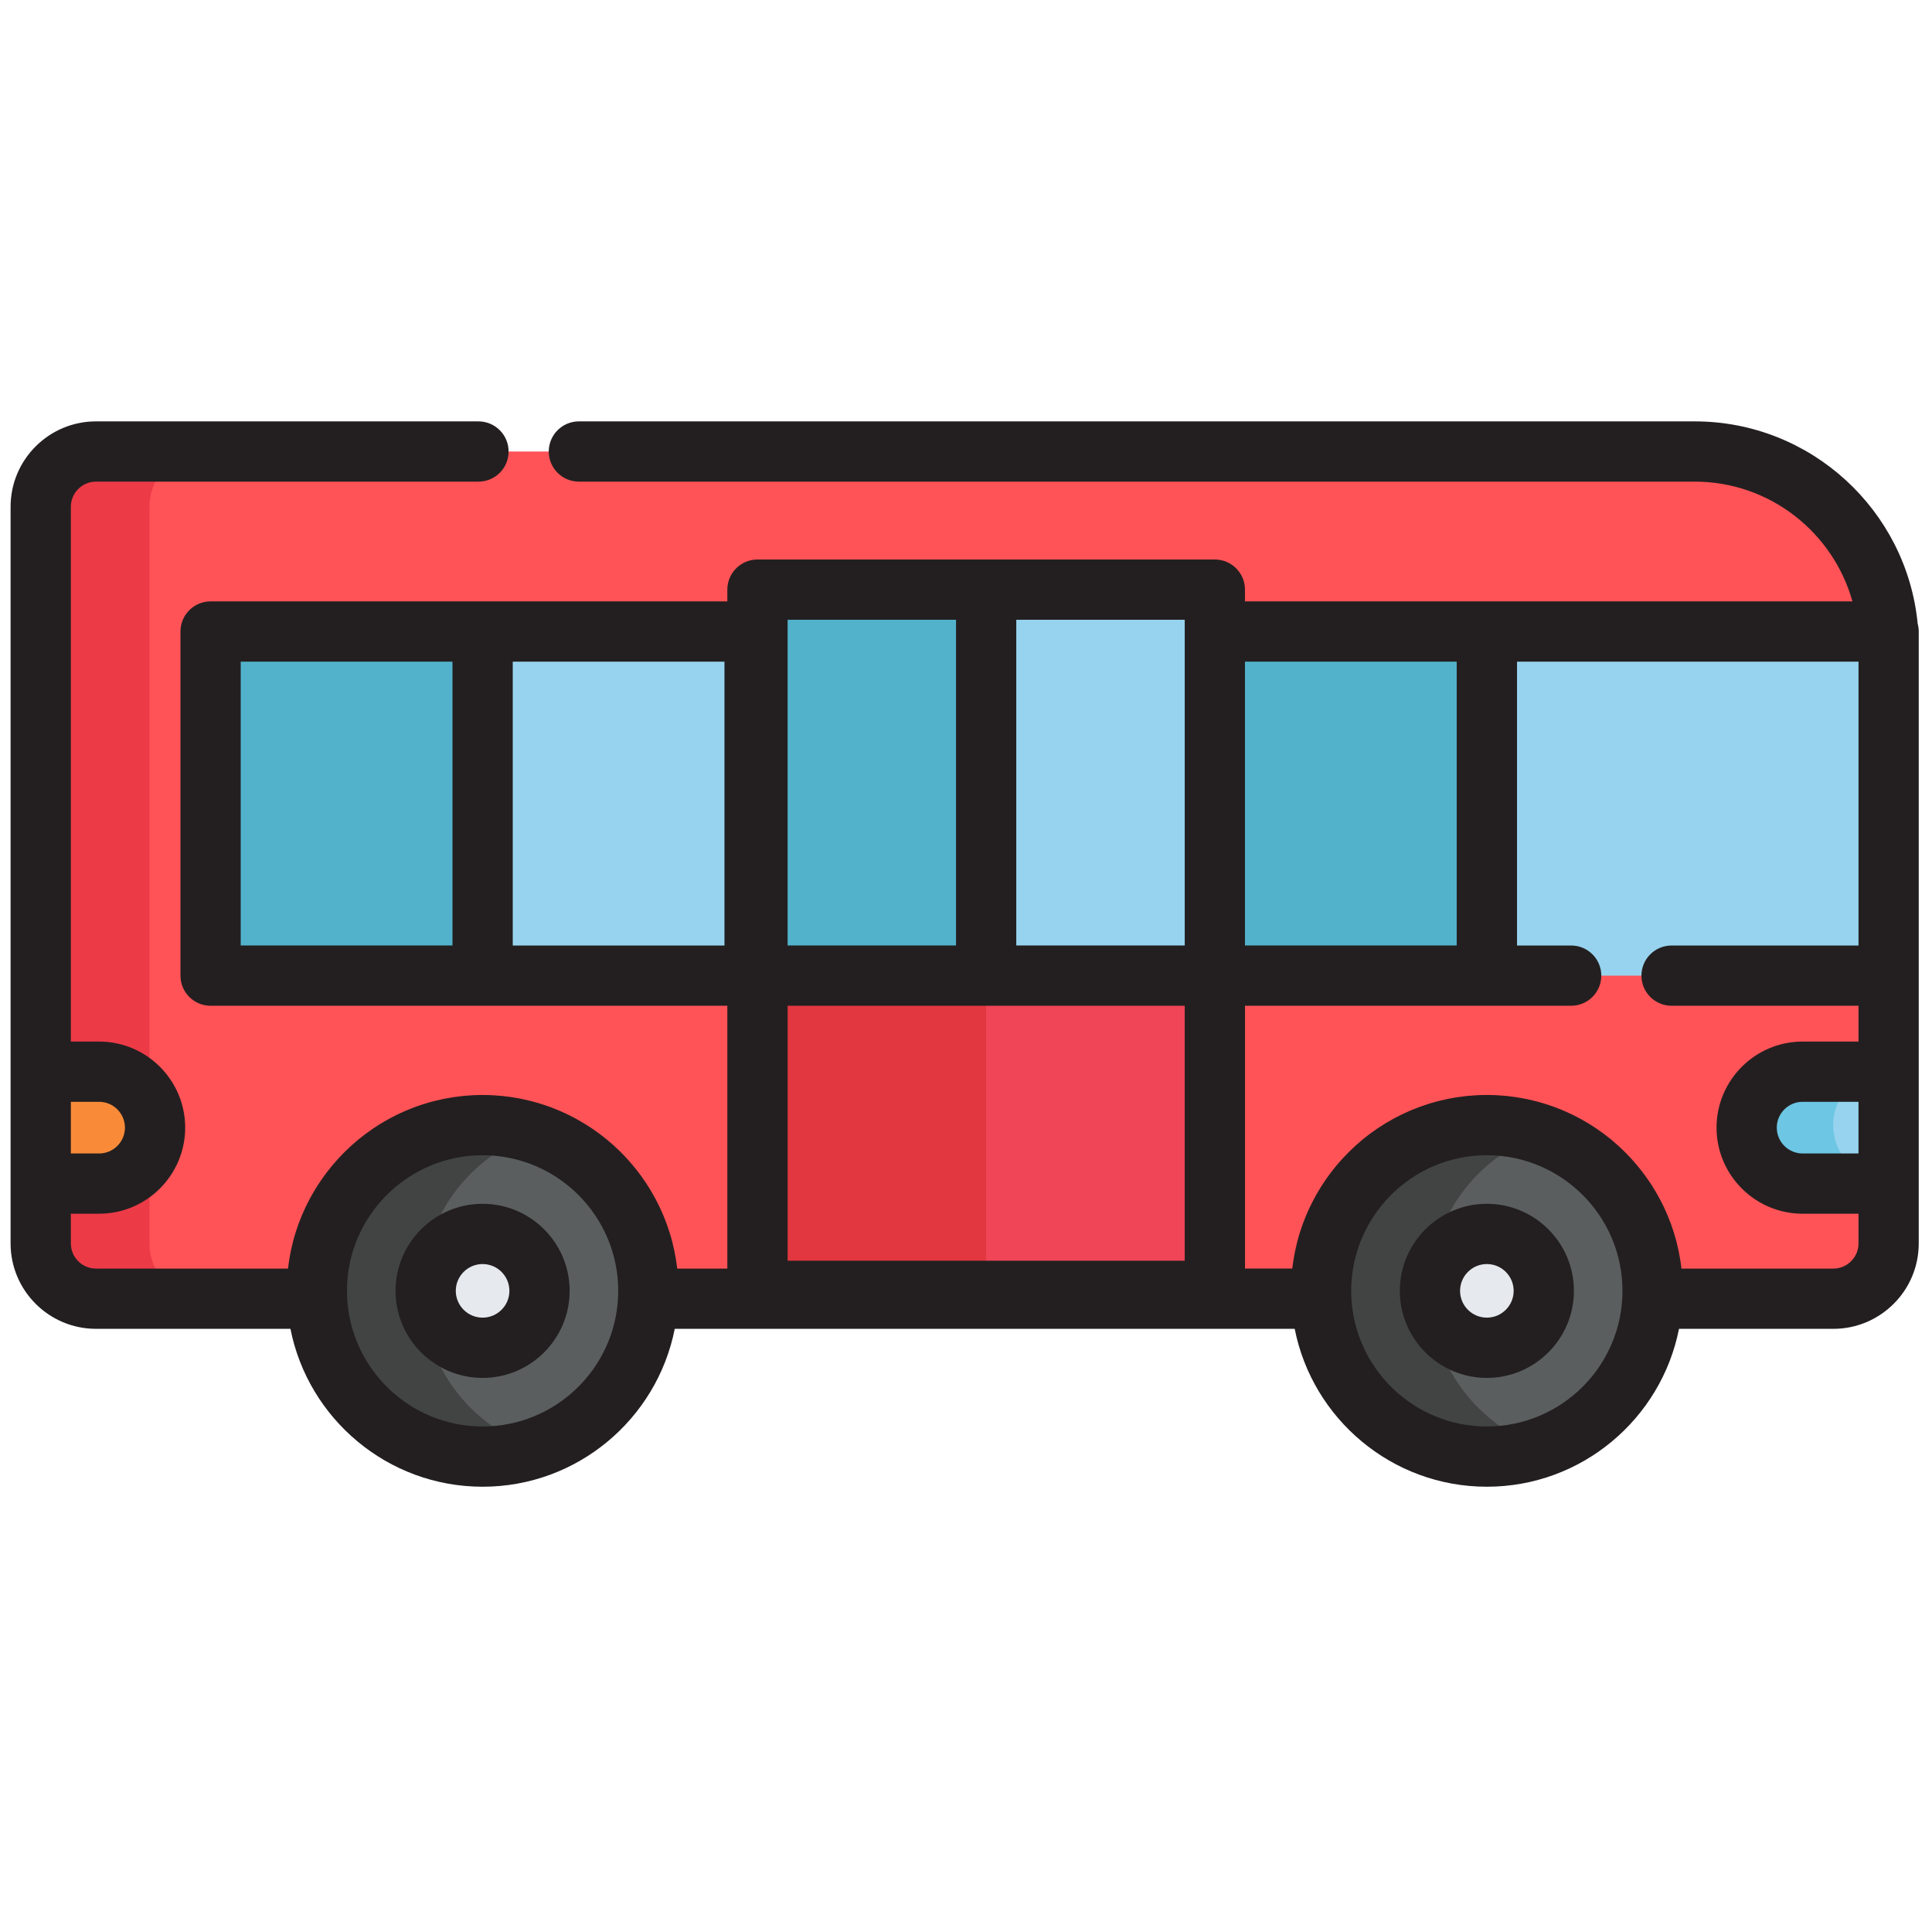 <svg width="81" height="80" viewBox="0 0 81 80" fill="none" xmlns="http://www.w3.org/2000/svg">
<g clip-path="url(#clip0_106_5522)">
<path d="M20.059 18.931H6.726H4.023C2.744 18.931 1.707 19.968 1.707 21.247V52.133C1.707 53.413 2.744 54.45 4.023 54.45H6.726H13.292C13.287 54.341 13.284 54.232 13.284 54.121C13.284 50.283 16.395 47.172 20.233 47.172C24.071 47.172 27.182 50.283 27.182 54.121C27.182 54.232 27.178 54.341 27.174 54.45H55.396C55.391 54.341 55.387 54.232 55.387 54.121C55.387 50.283 58.498 47.172 62.336 47.172C66.174 47.172 69.285 50.283 69.285 54.121C69.285 54.232 69.282 54.341 69.277 54.45H74.161H76.864C78.143 54.45 79.18 53.413 79.18 52.133V27.057C79.178 22.568 75.539 18.931 71.05 18.931H61.565H24.27" fill="#FF5357"/>
<path d="M6.265 52.133V21.247C6.265 19.968 7.302 18.931 8.582 18.931H7.972H5.27C3.99 18.931 2.953 19.968 2.953 21.247V52.133C2.953 53.413 3.99 54.45 5.27 54.45H7.972H8.582C7.302 54.45 6.265 53.413 6.265 52.133Z" fill="#ED3A47"/>
<path d="M62.338 61.07C66.176 61.07 69.287 57.959 69.287 54.121C69.287 50.283 66.176 47.172 62.338 47.172C58.5 47.172 55.389 50.283 55.389 54.121C55.389 57.959 58.5 61.07 62.338 61.07Z" fill="#5B5E5E"/>
<path d="M20.234 61.07C24.072 61.07 27.183 57.959 27.183 54.121C27.183 50.283 24.072 47.172 20.234 47.172C16.396 47.172 13.285 50.283 13.285 54.121C13.285 57.959 16.396 61.07 20.234 61.07Z" fill="#5B5E5E"/>
<path d="M62.34 56.507C63.658 56.507 64.727 55.438 64.727 54.12C64.727 52.802 63.658 51.733 62.34 51.733C61.022 51.733 59.953 52.802 59.953 54.12C59.953 55.438 61.022 56.507 62.34 56.507Z" fill="#E6E9ED"/>
<path d="M20.235 56.507C21.554 56.507 22.622 55.438 22.622 54.12C22.622 52.802 21.554 51.733 20.235 51.733C18.917 51.733 17.849 52.802 17.849 54.12C17.849 55.438 18.917 56.507 20.235 56.507Z" fill="#E6E9ED"/>
<path d="M50.931 24.721H31.757V54.449H50.931V24.721Z" fill="#97D3EE"/>
<path d="M41.345 24.721H31.757V54.449H41.345V24.721Z" fill="#52B2CC"/>
<path d="M50.931 40.904H31.757V54.12H50.931V40.904Z" fill="#EF4556"/>
<path d="M41.345 40.904H31.757V54.12H41.345V40.904Z" fill="#E23740"/>
<path d="M70.081 40.905H79.181V26.477H62.337V40.905H65.871" fill="#97D3EE"/>
<path d="M62.336 26.477H50.933V40.904H62.336V26.477Z" fill="#52B2CC"/>
<path d="M31.637 26.477H20.233V40.904H31.637V26.477Z" fill="#97D3EE"/>
<path d="M20.235 26.477H8.83V40.904H20.235V26.477Z" fill="#52B2CC"/>
<path d="M1.707 49.624V44.932H4.155C5.45 44.932 6.501 45.982 6.501 47.278C6.501 48.573 5.45 49.624 4.155 49.624H1.707V49.624Z" fill="#F98B38"/>
<path d="M79.18 49.624V44.932H75.575C74.279 44.932 73.228 45.982 73.228 47.278C73.228 48.573 74.279 49.624 75.575 49.624H79.18V49.624Z" fill="#97D3EE"/>
<path d="M17.7 54.12C17.7 50.853 19.955 48.114 22.993 47.371C22.462 47.241 21.908 47.171 21.337 47.171C17.499 47.171 14.388 50.282 14.388 54.12C14.388 57.958 17.499 61.07 21.337 61.07C21.908 61.07 22.462 60.999 22.993 60.869C19.955 60.126 17.7 57.387 17.7 54.12Z" fill="#424444"/>
<path d="M59.949 54.12C59.949 50.853 62.204 48.114 65.242 47.371C64.711 47.241 64.157 47.171 63.586 47.171C59.748 47.171 56.637 50.282 56.637 54.12C56.637 57.958 59.748 61.07 63.586 61.07C64.157 61.07 64.711 60.999 65.242 60.869C62.204 60.126 59.949 57.387 59.949 54.12Z" fill="#424444"/>
<path d="M76.858 47.171C76.858 45.876 77.909 44.825 79.204 44.825H75.892C74.597 44.825 73.546 45.876 73.546 47.171C73.546 48.467 74.596 49.517 75.892 49.517H79.204C77.909 49.517 76.858 48.467 76.858 47.171Z" fill="#6CC6E4"/>
<path d="M80.399 26.147C79.938 21.395 75.921 17.667 71.051 17.667H24.27C23.573 17.667 23.007 18.233 23.007 18.93C23.007 19.628 23.573 20.193 24.27 20.193H71.051C74.198 20.193 76.855 22.322 77.664 25.214H62.337H62.337H52.196V24.721C52.196 24.024 51.631 23.458 50.933 23.458H31.757C31.06 23.458 30.494 24.024 30.494 24.721V25.214H20.233H8.829C8.131 25.214 7.566 25.78 7.566 26.477V40.904C7.566 41.602 8.131 42.168 8.829 42.168H20.233H30.494V53.187H28.393C28.386 53.124 28.376 53.063 28.367 53.001C28.36 52.947 28.354 52.893 28.345 52.84C28.332 52.756 28.316 52.674 28.3 52.591C28.292 52.544 28.284 52.496 28.274 52.45C28.253 52.348 28.229 52.247 28.204 52.147C28.198 52.12 28.192 52.093 28.185 52.066C28.153 51.94 28.117 51.815 28.078 51.691C28.067 51.652 28.053 51.615 28.04 51.577C28.012 51.491 27.984 51.406 27.954 51.322C27.936 51.273 27.917 51.226 27.898 51.178C27.87 51.105 27.843 51.033 27.813 50.961C27.791 50.91 27.768 50.86 27.746 50.809C27.716 50.742 27.687 50.675 27.655 50.609C27.631 50.557 27.605 50.506 27.579 50.455C27.547 50.392 27.515 50.328 27.482 50.265C27.454 50.214 27.426 50.163 27.397 50.113C27.363 50.052 27.328 49.991 27.293 49.931C27.263 49.881 27.232 49.831 27.201 49.781C27.164 49.723 27.127 49.664 27.089 49.606C27.056 49.557 27.024 49.509 26.99 49.461C26.951 49.404 26.91 49.347 26.87 49.291C26.835 49.244 26.801 49.198 26.765 49.151C26.723 49.096 26.68 49.041 26.637 48.987C26.6 48.942 26.564 48.897 26.527 48.853C26.482 48.799 26.435 48.746 26.389 48.693C26.351 48.651 26.314 48.608 26.276 48.566C26.227 48.513 26.176 48.461 26.126 48.409C26.088 48.37 26.05 48.33 26.012 48.292C25.957 48.238 25.902 48.186 25.846 48.134C25.809 48.099 25.773 48.063 25.735 48.029C25.671 47.971 25.605 47.915 25.538 47.859C25.508 47.833 25.478 47.806 25.447 47.78C25.349 47.7 25.25 47.621 25.148 47.545C25.124 47.528 25.099 47.511 25.075 47.493C24.997 47.436 24.918 47.379 24.837 47.324C24.798 47.297 24.757 47.272 24.717 47.246C24.65 47.202 24.583 47.158 24.515 47.117C24.47 47.089 24.424 47.063 24.378 47.036C24.313 46.998 24.249 46.96 24.183 46.924C24.135 46.897 24.085 46.872 24.036 46.846C23.972 46.812 23.907 46.779 23.842 46.746C23.791 46.721 23.739 46.697 23.688 46.673C23.623 46.643 23.557 46.613 23.491 46.584C23.439 46.561 23.385 46.539 23.332 46.518C23.265 46.49 23.199 46.464 23.132 46.438C23.077 46.418 23.023 46.398 22.968 46.379C22.9 46.355 22.832 46.332 22.764 46.309C22.708 46.291 22.653 46.274 22.597 46.257C22.527 46.236 22.457 46.216 22.387 46.197C22.331 46.182 22.275 46.167 22.218 46.153C22.147 46.135 22.075 46.119 22.002 46.103C21.946 46.09 21.89 46.078 21.833 46.066C21.759 46.051 21.684 46.039 21.609 46.026C21.553 46.017 21.498 46.007 21.442 45.998C21.363 45.987 21.283 45.977 21.203 45.968C21.151 45.962 21.098 45.954 21.045 45.949C20.956 45.94 20.866 45.934 20.776 45.928C20.731 45.925 20.687 45.921 20.642 45.919C20.506 45.912 20.371 45.908 20.234 45.908C20.097 45.908 19.961 45.912 19.826 45.919C19.781 45.921 19.737 45.925 19.692 45.928C19.602 45.934 19.512 45.94 19.423 45.949C19.37 45.954 19.317 45.962 19.264 45.968C19.184 45.977 19.105 45.987 19.026 45.998C18.97 46.007 18.914 46.017 18.858 46.026C18.784 46.039 18.709 46.052 18.634 46.066C18.578 46.078 18.521 46.09 18.465 46.103C18.393 46.119 18.321 46.135 18.25 46.153C18.193 46.167 18.136 46.182 18.079 46.197C18.01 46.217 17.94 46.236 17.871 46.257C17.815 46.274 17.759 46.291 17.703 46.309C17.635 46.331 17.567 46.354 17.5 46.378C17.445 46.398 17.39 46.418 17.334 46.439C17.268 46.464 17.202 46.49 17.137 46.517C17.082 46.539 17.028 46.561 16.975 46.584C16.91 46.613 16.845 46.642 16.781 46.672C16.728 46.697 16.676 46.721 16.624 46.746C16.56 46.778 16.496 46.811 16.433 46.844C16.383 46.87 16.332 46.897 16.283 46.924C16.218 46.959 16.155 46.996 16.092 47.034C16.045 47.061 15.998 47.088 15.951 47.117C15.885 47.157 15.82 47.2 15.755 47.242C15.714 47.27 15.671 47.296 15.63 47.324C15.553 47.376 15.478 47.431 15.403 47.486C15.375 47.506 15.346 47.525 15.319 47.546C15.218 47.621 15.118 47.699 15.021 47.779C14.988 47.807 14.956 47.836 14.923 47.864C14.859 47.919 14.795 47.973 14.733 48.029C14.694 48.064 14.656 48.101 14.618 48.137C14.564 48.188 14.509 48.239 14.457 48.291C14.417 48.33 14.378 48.371 14.339 48.411C14.29 48.462 14.24 48.513 14.192 48.565C14.153 48.608 14.115 48.651 14.077 48.695C14.031 48.747 13.985 48.799 13.941 48.852C13.903 48.897 13.867 48.943 13.83 48.988C13.787 49.042 13.744 49.096 13.702 49.15C13.666 49.197 13.632 49.245 13.597 49.292C13.556 49.348 13.517 49.404 13.478 49.46C13.444 49.509 13.411 49.558 13.378 49.607C13.34 49.665 13.303 49.722 13.267 49.781C13.236 49.831 13.204 49.881 13.174 49.932C13.139 49.991 13.104 50.051 13.07 50.112C13.042 50.163 13.013 50.214 12.985 50.266C12.952 50.328 12.92 50.391 12.889 50.454C12.863 50.506 12.836 50.557 12.812 50.61C12.781 50.675 12.751 50.742 12.722 50.808C12.699 50.859 12.676 50.91 12.654 50.962C12.624 51.033 12.597 51.104 12.569 51.176C12.551 51.225 12.531 51.273 12.513 51.323C12.483 51.406 12.455 51.49 12.427 51.575C12.415 51.614 12.401 51.652 12.389 51.691C12.35 51.815 12.315 51.94 12.282 52.066C12.275 52.094 12.269 52.123 12.262 52.151C12.238 52.25 12.214 52.349 12.193 52.45C12.183 52.497 12.175 52.545 12.166 52.592C12.151 52.674 12.135 52.757 12.122 52.84C12.114 52.894 12.107 52.947 12.1 53.001C12.091 53.063 12.081 53.124 12.074 53.187H4.024C3.443 53.187 2.971 52.714 2.971 52.133V50.887H4.155C6.145 50.887 7.764 49.268 7.764 47.278C7.764 45.288 6.145 43.669 4.155 43.669H2.971V21.247C2.971 20.666 3.443 20.193 4.024 20.193H20.06C20.758 20.193 21.323 19.628 21.323 18.93C21.323 18.233 20.758 17.667 20.06 17.667H4.024C2.05 17.667 0.444 19.273 0.444 21.247V44.932V49.624V52.133C0.444 54.107 2.05 55.713 4.024 55.713H12.177C12.921 59.481 16.25 62.333 20.233 62.333C24.217 62.333 27.546 59.482 28.289 55.713H31.757H50.933H54.281C55.024 59.481 58.353 62.333 62.337 62.333C66.32 62.333 69.649 59.482 70.393 55.713H76.865C78.839 55.713 80.444 54.107 80.444 52.133V49.624V44.932V40.904V27.056V26.477C80.444 26.363 80.427 26.252 80.399 26.147ZM4.155 46.195C4.752 46.195 5.238 46.681 5.238 47.278C5.238 47.875 4.752 48.361 4.155 48.361H2.971V46.195H4.155V46.195ZM61.073 27.741V39.641H52.196V27.741H61.073ZM33.021 42.168H49.67V52.858H33.021V42.168ZM49.67 26.477V39.641H42.608V25.985H49.67V26.477H49.67ZM40.082 25.985V39.641H33.021V25.985H40.082ZM10.092 27.741H18.97V39.641H10.092V27.741ZM30.374 39.642H21.497V27.741H30.374V39.642ZM20.233 59.807C17.189 59.807 14.697 57.402 14.554 54.393C14.55 54.303 14.547 54.212 14.547 54.121C14.547 50.986 17.098 48.435 20.233 48.435C23.369 48.435 25.919 50.986 25.919 54.121C25.919 54.212 25.916 54.302 25.912 54.393C25.77 57.402 23.277 59.807 20.233 59.807ZM62.337 59.807C59.294 59.807 56.803 57.405 56.658 54.398C56.658 54.395 56.658 54.392 56.658 54.389C56.654 54.3 56.651 54.211 56.651 54.121C56.651 50.986 59.202 48.435 62.337 48.435C65.472 48.435 68.023 50.986 68.023 54.121C68.023 57.256 65.472 59.807 62.337 59.807ZM76.865 53.187H70.496C70.489 53.124 70.479 53.063 70.471 53.001C70.463 52.947 70.457 52.893 70.449 52.84C70.436 52.757 70.42 52.674 70.404 52.592C70.395 52.544 70.387 52.497 70.378 52.45C70.357 52.349 70.333 52.249 70.308 52.15C70.302 52.122 70.296 52.094 70.289 52.066C70.256 51.94 70.22 51.815 70.182 51.691C70.17 51.652 70.156 51.614 70.143 51.575C70.116 51.49 70.088 51.406 70.058 51.322C70.04 51.273 70.02 51.225 70.001 51.176C69.973 51.104 69.946 51.032 69.916 50.962C69.895 50.91 69.871 50.859 69.849 50.808C69.819 50.741 69.79 50.675 69.759 50.609C69.734 50.557 69.708 50.506 69.682 50.454C69.65 50.391 69.619 50.328 69.585 50.266C69.558 50.214 69.529 50.163 69.5 50.112C69.466 50.051 69.432 49.991 69.397 49.932C69.366 49.881 69.335 49.831 69.304 49.78C69.267 49.722 69.23 49.664 69.193 49.607C69.16 49.558 69.127 49.508 69.093 49.46C69.054 49.404 69.014 49.348 68.974 49.292C68.939 49.245 68.904 49.197 68.869 49.15C68.827 49.096 68.784 49.042 68.741 48.988C68.704 48.942 68.668 48.897 68.63 48.852C68.585 48.798 68.54 48.746 68.494 48.695C68.456 48.651 68.418 48.608 68.379 48.565C68.331 48.513 68.281 48.462 68.232 48.411C68.193 48.371 68.154 48.33 68.114 48.29C68.062 48.238 68.008 48.188 67.954 48.137C67.915 48.101 67.877 48.064 67.838 48.028C67.776 47.972 67.713 47.919 67.65 47.865C67.616 47.837 67.584 47.807 67.55 47.779C67.453 47.699 67.353 47.621 67.252 47.545C67.225 47.525 67.196 47.505 67.169 47.485C67.093 47.431 67.018 47.376 66.941 47.324C66.9 47.295 66.858 47.269 66.816 47.242C66.751 47.199 66.686 47.157 66.62 47.116C66.573 47.088 66.526 47.061 66.479 47.033C66.416 46.996 66.353 46.959 66.288 46.923C66.239 46.896 66.188 46.87 66.138 46.844C66.075 46.811 66.011 46.777 65.947 46.746C65.895 46.72 65.843 46.696 65.79 46.672C65.726 46.642 65.661 46.612 65.596 46.584C65.543 46.56 65.488 46.538 65.434 46.516C65.369 46.489 65.303 46.463 65.236 46.438C65.182 46.417 65.126 46.397 65.071 46.378C65.004 46.354 64.936 46.331 64.868 46.309C64.812 46.291 64.756 46.273 64.7 46.256C64.631 46.235 64.561 46.216 64.492 46.197C64.435 46.181 64.379 46.166 64.322 46.152C64.251 46.134 64.179 46.118 64.107 46.102C64.05 46.09 63.994 46.077 63.937 46.066C63.862 46.051 63.788 46.038 63.713 46.026C63.657 46.016 63.601 46.006 63.545 45.998C63.467 45.986 63.387 45.977 63.307 45.967C63.254 45.961 63.202 45.954 63.148 45.948C63.059 45.94 62.969 45.934 62.879 45.928C62.834 45.925 62.79 45.92 62.745 45.918C62.61 45.912 62.474 45.908 62.337 45.908C62.201 45.908 62.065 45.912 61.929 45.918C61.885 45.92 61.84 45.925 61.796 45.928C61.706 45.934 61.616 45.939 61.527 45.948C61.473 45.953 61.421 45.961 61.368 45.967C61.288 45.977 61.208 45.986 61.13 45.998C61.074 46.006 61.018 46.016 60.963 46.025C60.888 46.038 60.812 46.051 60.738 46.066C60.681 46.077 60.625 46.09 60.569 46.102C60.496 46.118 60.424 46.134 60.353 46.152C60.296 46.166 60.24 46.181 60.184 46.197C60.114 46.216 60.044 46.235 59.974 46.256C59.919 46.273 59.863 46.291 59.808 46.309C59.739 46.331 59.671 46.354 59.603 46.378C59.549 46.397 59.494 46.417 59.44 46.438C59.373 46.464 59.306 46.49 59.24 46.517C59.186 46.539 59.133 46.561 59.08 46.584C59.014 46.612 58.949 46.642 58.884 46.673C58.832 46.697 58.78 46.721 58.729 46.746C58.664 46.778 58.6 46.812 58.535 46.845C58.486 46.871 58.437 46.897 58.388 46.923C58.322 46.96 58.258 46.997 58.194 47.035C58.148 47.062 58.101 47.088 58.056 47.116C57.988 47.158 57.922 47.202 57.855 47.245C57.815 47.272 57.774 47.297 57.734 47.323C57.654 47.378 57.576 47.435 57.497 47.492C57.473 47.51 57.447 47.527 57.423 47.545C57.322 47.621 57.222 47.699 57.125 47.78C57.094 47.806 57.064 47.833 57.033 47.858C56.967 47.915 56.901 47.971 56.836 48.029C56.799 48.063 56.762 48.099 56.725 48.134C56.669 48.186 56.614 48.238 56.56 48.291C56.521 48.33 56.484 48.37 56.446 48.409C56.395 48.461 56.345 48.513 56.296 48.566C56.257 48.608 56.22 48.65 56.182 48.693C56.136 48.746 56.09 48.798 56.044 48.852C56.007 48.897 55.971 48.942 55.934 48.987C55.891 49.041 55.848 49.096 55.806 49.151C55.77 49.197 55.736 49.244 55.701 49.291C55.661 49.347 55.62 49.404 55.581 49.46C55.548 49.508 55.515 49.557 55.483 49.606C55.444 49.664 55.407 49.722 55.37 49.781C55.339 49.831 55.308 49.88 55.279 49.931C55.243 49.99 55.209 50.051 55.174 50.112C55.146 50.163 55.117 50.214 55.09 50.265C55.056 50.328 55.025 50.391 54.993 50.454C54.967 50.505 54.941 50.557 54.916 50.609C54.885 50.674 54.856 50.741 54.826 50.808C54.804 50.859 54.78 50.909 54.759 50.961C54.729 51.032 54.701 51.104 54.674 51.176C54.655 51.225 54.635 51.273 54.617 51.322C54.587 51.405 54.56 51.489 54.532 51.574C54.519 51.613 54.505 51.651 54.493 51.691C54.455 51.814 54.419 51.939 54.387 52.066C54.379 52.093 54.374 52.122 54.367 52.15C54.342 52.249 54.319 52.349 54.298 52.449C54.288 52.496 54.28 52.544 54.271 52.592C54.256 52.674 54.24 52.757 54.227 52.839C54.218 52.893 54.212 52.948 54.205 53.002C54.196 53.063 54.186 53.124 54.179 53.186H52.198V42.168H62.339H62.339H65.872C66.57 42.168 67.135 41.602 67.135 40.905C67.135 40.207 66.57 39.642 65.872 39.642H63.602V27.741H77.919V39.642H70.081C69.384 39.642 68.818 40.207 68.818 40.905C68.818 41.602 69.384 42.168 70.081 42.168H77.919V43.669H75.576C73.586 43.669 71.967 45.288 71.967 47.278C71.967 49.268 73.586 50.887 75.576 50.887H77.919V52.133C77.918 52.714 77.445 53.187 76.865 53.187ZM77.918 48.361H75.575C74.978 48.361 74.492 47.875 74.492 47.278C74.492 46.681 74.978 46.195 75.575 46.195H77.918V48.361Z" fill="#231F20"/>
<path d="M20.233 50.471C18.22 50.471 16.583 52.108 16.583 54.121C16.583 56.133 18.22 57.771 20.233 57.771C22.246 57.771 23.883 56.133 23.883 54.121C23.883 52.108 22.246 50.471 20.233 50.471ZM20.233 55.244C19.613 55.244 19.109 54.74 19.109 54.121C19.109 53.501 19.613 52.997 20.233 52.997C20.853 52.997 21.357 53.501 21.357 54.121C21.357 54.74 20.853 55.244 20.233 55.244Z" fill="#231F20"/>
<path d="M62.337 50.471C60.325 50.471 58.688 52.108 58.688 54.121C58.688 56.133 60.325 57.771 62.337 57.771C64.35 57.771 65.987 56.133 65.987 54.121C65.987 52.108 64.35 50.471 62.337 50.471ZM62.337 55.244C61.718 55.244 61.214 54.74 61.214 54.121C61.214 53.501 61.718 52.997 62.337 52.997C62.957 52.997 63.461 53.501 63.461 54.121C63.461 54.74 62.957 55.244 62.337 55.244Z" fill="#231F20"/>
</g>
<defs>
<clipPath id="clip0_106_5522">
<rect width="80" height="80" fill="white" transform="translate(0.444)"/>
</clipPath>
</defs>
</svg>
